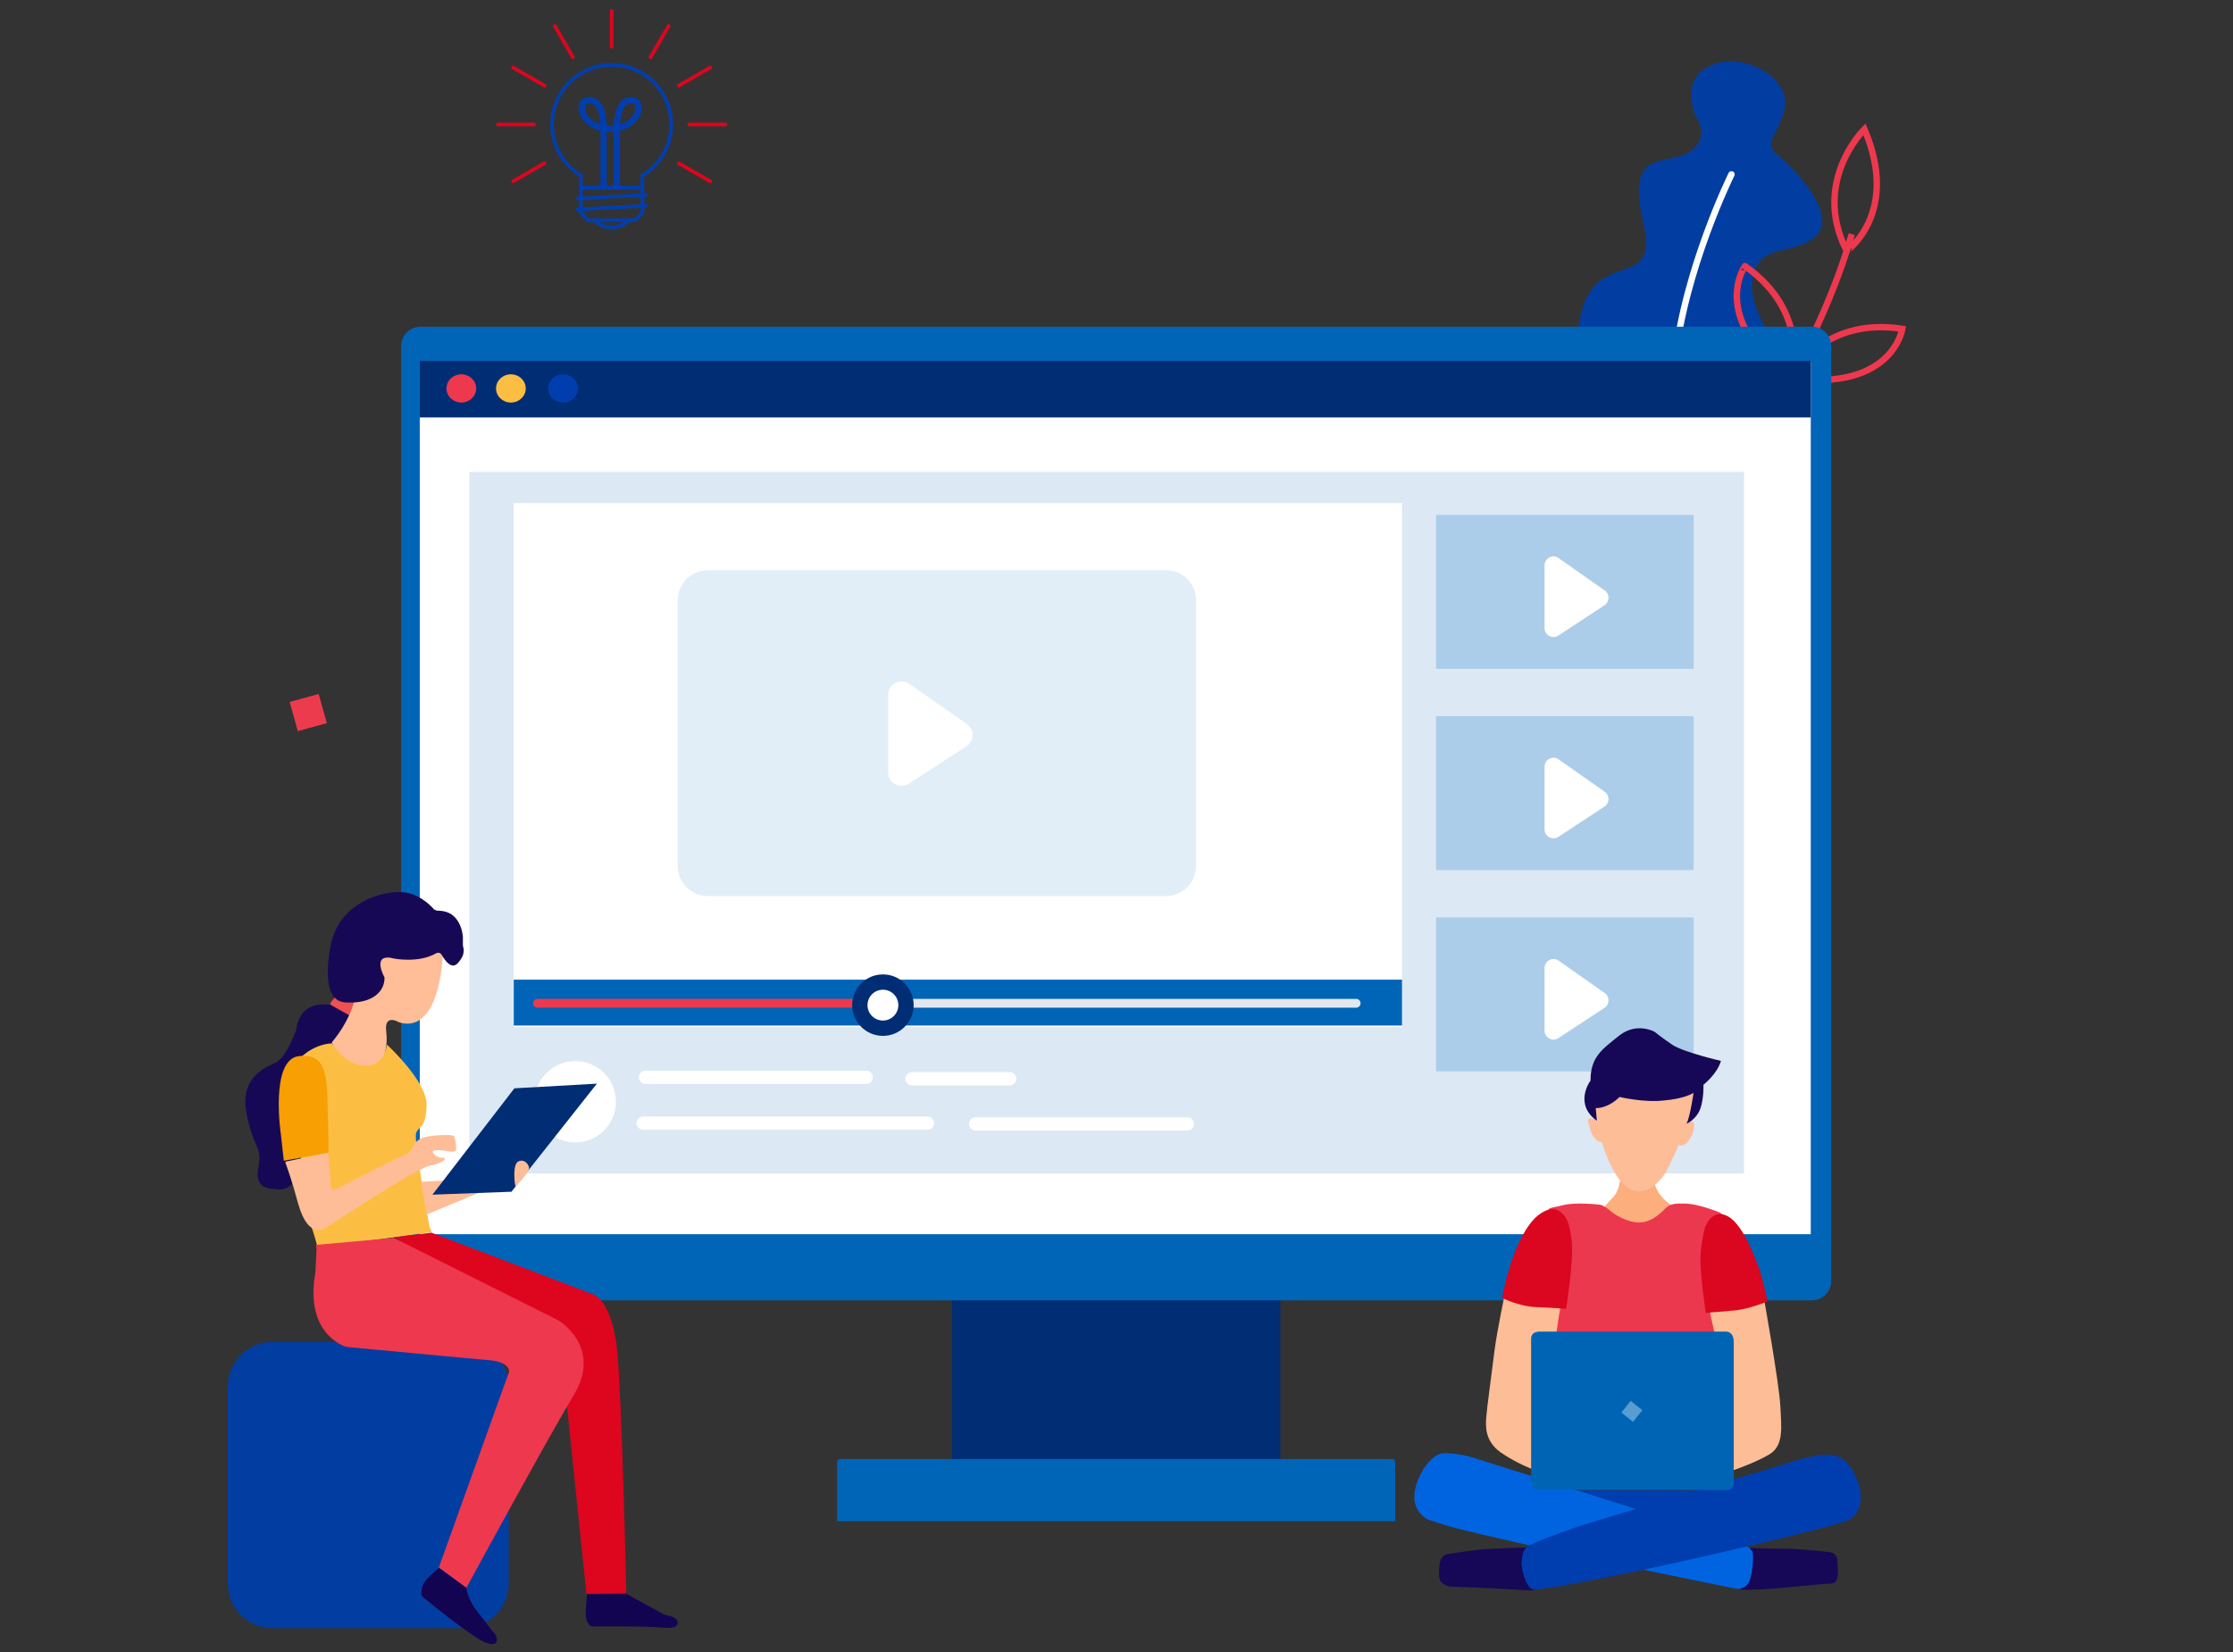 <svg width="500" height="370" viewBox="0 0 500 370" fill="none" xmlns="http://www.w3.org/2000/svg">
<rect x="0" y="0" width="500" height="370" fill="#333333" stroke="none"/>
<path d="M379.67 25.97C379.67 25.97 375.926 17.834 383.044 14.655C390.162 11.475 400.351 17.184 399.703 23.45C399.055 29.716 394.106 31.612 398.133 34.823C402.161 38.034 411.896 48.508 406.354 53.08C400.812 57.651 393.551 53.958 392.364 63.081C391.178 72.203 405.082 81.668 391.491 87.668C377.891 93.674 352.062 98.294 353.288 75.622C354.515 52.95 372.045 67.124 367.992 49.992C363.939 32.86 372.894 37.335 378.105 34.1C383.316 30.889 379.67 25.97 379.67 25.97Z" fill="#023EA1"/>
<path d="M387.699 39.06C387.699 39.06 377.186 60.256 374.947 81.366C372.708 102.476 375.719 107.346 375.719 107.346" stroke="white" stroke-width="1.439" stroke-miterlimit="10" stroke-linecap="round" stroke-linejoin="round"/>
<path d="M370.949 131.438C370.949 131.438 404.466 88.713 414.634 52.437" stroke="#EE384E" stroke-width="1.439" stroke-miterlimit="10"/>
<path d="M417.468 28.939C417.468 28.939 405.524 40.61 413.511 56.201C413.506 56.191 425.505 47.792 417.468 28.939Z" stroke="#EE384E" stroke-width="1.439" stroke-miterlimit="10"/>
<path d="M401.036 84.9C401.036 84.9 405.85 70.256 390.721 59.599C390.716 59.59 382.508 71.211 401.036 84.9Z" stroke="#EE384E" stroke-width="1.439" stroke-miterlimit="10"/>
<path d="M382.128 115.813C382.128 115.813 389.716 102.393 376.962 88.979C376.962 88.979 366.641 98.767 382.128 115.813Z" stroke="#EE384E" stroke-width="1.439" stroke-miterlimit="10"/>
<path d="M382.548 116.301C382.548 116.301 390.971 103.387 408.753 108.534C408.753 108.534 404.818 122.21 382.548 116.301Z" stroke="#EE384E" stroke-width="1.439" stroke-miterlimit="10"/>
<path d="M400.962 84.696C400.962 84.696 407.669 70.815 425.956 73.653C425.956 73.653 423.798 87.711 400.962 84.696Z" stroke="#EE384E" stroke-width="1.439" stroke-miterlimit="10"/>
<path d="M286.685 285.912H213.16V334.446H286.685V285.912Z" fill="#012D75"/>
<path d="M405.686 73.171H94.181C91.762 73.171 89.819 75.134 89.819 77.532V286.884C89.819 289.302 91.783 291.245 94.181 291.245H405.686C408.105 291.245 410.048 289.281 410.048 286.884V77.532C410.048 75.114 408.084 73.171 405.686 73.171Z" fill="#0064B7"/>
<path d="M405.457 81.004H93.993V276.424H405.457V81.004Z" fill="white"/>
<path d="M405.457 80.839H93.993V93.489H405.457V80.839Z" fill="#012D75"/>
<path d="M103.296 90.161C105.134 90.161 106.624 88.745 106.624 86.999C106.624 85.252 105.134 83.836 103.296 83.836C101.458 83.836 99.968 85.252 99.968 86.999C99.968 88.745 101.458 90.161 103.296 90.161Z" fill="#EE384E"/>
<path d="M114.396 90.162C116.234 90.162 117.724 88.746 117.724 86.999C117.724 85.252 116.234 83.836 114.396 83.836C112.558 83.836 111.068 85.252 111.068 86.999C111.068 88.746 112.558 90.162 114.396 90.162Z" fill="#FCBE42"/>
<path d="M126.077 90.162C127.915 90.162 129.405 88.746 129.405 86.999C129.405 85.252 127.915 83.836 126.077 83.836C124.239 83.836 122.749 85.252 122.749 86.999C122.749 88.746 124.239 90.162 126.077 90.162Z" fill="#003EB0"/>
<path d="M311.781 326.778H188.067C187.716 326.778 187.447 327.067 187.447 327.398V340.71H312.401V327.398C312.401 327.046 312.132 326.778 311.781 326.778Z" fill="#0064B7"/>
<path d="M390.516 105.705H105.097V262.823H390.516V105.705Z" fill="#DCE8F4"/>
<path d="M313.929 112.671H115.037V230.018H313.929V112.671Z" fill="white"/>
<path d="M313.929 219.415H115.037V229.688H313.929V219.415Z" fill="#0064B7"/>
<g opacity="0.35">
<path d="M261.075 127.704H158.507C154.766 127.704 151.748 130.722 151.748 134.463V193.932C151.748 197.674 154.766 200.692 158.507 200.692H261.054C264.795 200.692 267.813 197.674 267.813 193.932V134.463C267.834 130.722 264.816 127.704 261.075 127.704Z" fill="#ACCDE9"/>
</g>
<path d="M203.522 175.522C201.527 176.821 198.886 175.389 198.886 173.007V155.634C198.886 153.21 201.612 151.787 203.601 153.173L216.491 162.156C218.237 163.373 218.196 165.971 216.412 167.132L203.522 175.522Z" fill="white"/>
<path d="M120.349 223.714C119.811 223.714 119.356 224.168 119.356 224.706C119.356 225.264 119.811 225.698 120.349 225.698H196.602C196.602 225.14 196.602 224.52 196.602 223.714H120.349Z" fill="#EE384E"/>
<path d="M303.659 223.714H196.585C196.585 224.52 196.585 225.14 196.585 225.698H303.659C304.196 225.698 304.651 225.243 304.651 224.706C304.651 224.168 304.217 223.714 303.659 223.714Z" fill="#E2E8ED"/>
<path d="M197.699 232.003C201.5 232.003 204.582 228.921 204.582 225.119C204.582 221.318 201.5 218.236 197.699 218.236C193.897 218.236 190.815 221.318 190.815 225.119C190.815 228.921 193.897 232.003 197.699 232.003Z" fill="#012D75"/>
<path d="M197.698 228.572C199.605 228.572 201.15 227.026 201.15 225.12C201.15 223.213 199.605 221.668 197.698 221.668C195.792 221.668 194.246 223.213 194.246 225.12C194.246 227.026 195.792 228.572 197.698 228.572Z" fill="white"/>
<path d="M128.805 255.877C133.84 255.877 137.921 251.796 137.921 246.761C137.921 241.727 133.84 237.646 128.805 237.646C123.771 237.646 119.689 241.727 119.689 246.761C119.689 251.796 123.771 255.877 128.805 255.877Z" fill="white"/>
<path d="M193.938 242.772H144.535C143.708 242.772 143.047 242.111 143.047 241.284C143.047 240.457 143.708 239.796 144.535 239.796H193.938C194.765 239.796 195.426 240.457 195.426 241.284C195.426 242.111 194.765 242.772 193.938 242.772Z" fill="white"/>
<path d="M207.684 253.045H144.039C143.212 253.045 142.551 252.384 142.551 251.557C142.551 250.73 143.212 250.069 144.039 250.069H207.684C208.511 250.069 209.172 250.73 209.172 251.557C209.172 252.384 208.511 253.045 207.684 253.045Z" fill="white"/>
<path d="M265.871 253.211H218.474C217.647 253.211 216.985 252.549 216.985 251.722C216.985 250.896 217.647 250.234 218.474 250.234H265.871C266.698 250.234 267.36 250.896 267.36 251.722C267.36 252.549 266.698 253.211 265.871 253.211Z" fill="white"/>
<path d="M226.08 243.103H204.211C203.384 243.103 202.723 242.441 202.723 241.615C202.723 240.788 203.384 240.126 204.211 240.126H226.08C226.907 240.126 227.569 240.788 227.569 241.615C227.569 242.441 226.907 243.103 226.08 243.103Z" fill="white"/>
<path d="M379.228 115.317H321.557V149.796H379.228V115.317Z" fill="#ACCDE9"/>
<path d="M348.946 142.343C347.617 143.217 345.848 142.263 345.848 140.672V126.631C345.848 125.011 347.673 124.063 348.998 124.995L359.317 132.25C360.472 133.062 360.445 134.782 359.266 135.557L348.946 142.343Z" fill="white"/>
<path d="M379.228 160.4H321.557V194.879H379.228V160.4Z" fill="#ACCDE9"/>
<path d="M348.946 187.425C347.617 188.3 345.848 187.346 345.848 185.754V171.713C345.848 170.093 347.673 169.146 348.998 170.077L359.317 177.333C360.472 178.145 360.445 179.865 359.266 180.64L348.946 187.425Z" fill="white"/>
<path d="M379.228 205.483H321.557V239.961H379.228V205.483Z" fill="#ACCDE9"/>
<path d="M348.946 232.508C347.617 233.382 345.848 232.428 345.848 230.836V216.796C345.848 215.176 347.673 214.228 348.998 215.159L359.317 222.415C360.472 223.227 360.445 224.947 359.266 225.722L348.946 232.508Z" fill="white"/>
<path d="M103.902 300.546H61C55.477 300.546 51 305.023 51 310.546V354.667C51 360.19 55.477 364.667 61 364.667H103.902C109.425 364.667 113.902 360.19 113.902 354.667V310.546C113.902 305.023 109.425 300.546 103.902 300.546Z" fill="#023EA1"/>
<path d="M76.257 225.563C76.257 225.563 67.346 222.291 66.297 230.797C66.297 230.797 64.069 236.948 61.711 237.995C59.483 239.042 53.717 241.266 55.158 249.118C56.6 257.1 58.696 256.576 57.91 261.157C56.993 265.737 59.221 266.261 62.366 266.392C65.511 266.522 66.428 263.512 66.428 263.512L65.511 253.305L67.608 236.817L74.422 234.068C74.422 234.068 77.96 229.62 78.222 227.918C78.484 226.217 76.257 225.563 76.257 225.563Z" fill="#170856"/>
<path d="M75.076 223.339C75.076 223.339 73.635 224.778 74.028 225.04C74.421 225.302 78.221 227.395 78.221 227.395C78.221 227.395 79.401 225.171 79.27 224.516C79.139 223.861 75.076 223.339 75.076 223.339Z" fill="#F05051"/>
<path d="M98.801 212.215C99.063 212.215 99.194 212.346 99.194 212.608C99.194 214.571 98.67 223.993 95.001 227.526C95.001 227.526 93.035 230.144 89.366 228.965C89.366 228.965 85.958 226.872 86.483 231.059C87.007 235.247 85.303 239.303 83.993 239.827C82.682 240.482 77.178 238.911 75.868 236.556C75.082 234.985 74.557 234.2 74.426 233.808C74.295 233.677 74.295 233.546 74.426 233.284C75.213 232.368 78.096 228.835 79.406 223.993C80.979 218.367 80.061 212.87 85.303 211.823C89.628 211.169 97.097 212.085 98.801 212.215Z" fill="#FFBE97"/>
<path d="M103.649 211.822C103.649 211.691 103.649 211.693 103.649 211.562C103.649 211.038 103.649 210.383 103.649 209.86C103.518 208.159 102.863 206.327 101.552 205.149C100.504 204.233 99.194 203.971 98.014 203.971C97.752 203.971 97.49 203.84 97.228 203.709C96.311 202.663 93.427 199.783 89.496 199.783C84.778 199.783 76.523 202.401 74.295 210.645C74.164 211.169 71.019 224.123 77.309 224.516C83.73 224.909 86.22 221.769 86.089 218.889C86.089 218.889 82.944 213.263 88.317 214.702C88.317 214.702 93.821 215.748 97.621 213.524C98.145 213.263 98.669 213.394 98.931 213.916C99.718 215.225 101.159 217.319 102.6 215.618C103.125 214.964 103.649 214.309 103.781 213.394C103.912 212.739 103.781 212.346 103.649 211.822Z" fill="#170856"/>
<path d="M74.293 233.676C74.293 233.676 77.439 238.78 81.894 238.649C86.35 238.649 86.612 233.938 86.612 233.938C86.612 233.938 95.654 242.182 95.523 247.547C95.392 252.913 93.688 252.127 93.164 253.828C92.64 255.66 96.178 274.766 96.178 274.766L96.702 275.943L71.148 279.477C71.148 279.477 70.1 275.42 69.445 274.111C68.789 272.803 65.12 239.172 65.12 239.172L66.824 237.34C66.693 237.471 69.707 233.938 74.293 233.676Z" fill="#FCBE42"/>
<path d="M62.894 254.091C62.894 254.091 60.404 237.472 66.825 236.556C73.116 235.771 73.247 241.005 73.378 248.726C73.64 256.446 73.509 258.147 73.509 258.147L63.549 259.979L62.894 254.091Z" fill="#F79F03"/>
<path d="M73.246 258.277C73.377 258.277 73.508 258.408 73.508 258.539L74.033 264.951C74.033 265.868 74.164 266.783 75.081 266.39C75.605 266.13 76.26 265.868 77.047 265.475C79.93 263.905 88.448 259.586 91.2 258.408C91.724 258.146 91.986 257.755 92.248 257.231C92.51 256.445 93.296 255.268 94.869 254.744C97.359 254.09 101.683 254.09 101.683 254.482C101.815 254.744 102.339 256.838 102.077 257.624C101.815 258.277 99.849 257.755 99.849 257.755C99.849 257.755 95.918 257.1 97.097 258.408C97.752 259.194 98.669 259.325 99.325 259.325C99.587 259.325 99.718 259.586 99.456 259.848C98.931 260.24 98.014 260.764 96.442 261.026C93.559 261.418 73.115 274.897 73.115 274.897C73.115 274.897 69.184 278.038 66.825 269.793C65.121 263.512 64.204 261.287 63.942 260.502C63.811 260.371 63.942 260.109 64.204 260.109L73.246 258.277Z" fill="#FEBD96"/>
<path d="M107.184 267.176L95.521 272.018L94.342 264.691L99.059 264.429L107.184 267.176Z" fill="#FEBD96"/>
<path d="M115.178 243.752L133.656 242.705L114.524 266.914L96.832 267.569L115.178 243.752Z" fill="#012D75"/>
<path d="M115.312 265.213C115.312 265.213 114.658 260.764 116.099 260.11C117.54 259.456 118.588 261.026 118.457 261.811C118.326 262.728 115.443 265.737 115.443 265.737L115.312 265.213Z" fill="#FEBD96"/>
<path d="M96.573 276.075L132.611 289.815C132.611 289.815 137.066 290.731 138.247 302.901C139.295 315.071 140.211 355.507 140.211 355.507V356.816L131.301 356.947L126.845 313.894L105.616 287.983L88.317 277.122L96.573 276.075Z" fill="#DE051F"/>
<path d="M70.751 278.822L88.18 277.252L125.004 295.703C125.004 295.703 134.964 301.592 128.542 312.323C122.121 323.052 104.429 355.636 104.429 355.636L98.271 351.057L113.996 307.219C113.996 307.219 114.39 304.994 109.148 304.601C104.299 304.209 81.104 301.985 78.089 301.723C77.827 301.723 77.565 301.592 77.303 301.592C75.469 300.937 68.392 297.404 70.62 284.973L70.882 279.739L70.751 278.822Z" fill="#EE384E"/>
<path d="M140.212 356.947L148.075 361.264C148.468 361.526 148.861 361.657 149.385 361.788C150.172 361.919 151.744 362.311 151.744 363.489C151.744 363.489 152.007 364.929 148.206 364.536C144.406 364.143 132.48 364.274 132.48 364.274C132.48 364.274 130.908 363.882 131.17 360.479L131.432 357.076L140.212 356.947Z" fill="#130452"/>
<path d="M104.433 355.637C104.433 355.637 104.563 357.731 106.529 360.478C107.709 362.049 108.888 363.489 110.067 365.059C110.329 365.451 110.723 365.713 110.985 366.237C111.116 366.499 111.247 366.891 111.247 367.152C111.247 367.414 111.247 367.807 110.854 368.069C110.461 368.331 109.805 368.2 109.281 368.069C109.15 368.069 109.019 367.938 108.888 367.938C105.874 366.891 96.701 359.301 94.735 357.731C94.473 357.469 94.342 357.207 94.342 356.945C94.342 356.292 94.473 354.983 95.259 354.067C96.439 352.627 98.273 351.188 98.273 351.188L104.433 355.637Z" fill="#130452"/>
<path d="M390.689 346.613C390.689 346.613 395.904 346.874 399.816 346.874C403.597 346.874 409.725 347.656 409.725 347.656C409.725 347.656 411.29 347.656 411.42 349.612C411.551 351.568 411.551 352.35 411.551 352.35C411.551 352.35 411.681 354.697 409.856 354.697C408.03 354.697 396.295 356.001 393.688 356.001C391.08 356.001 389.124 356.523 389.124 354.697C388.994 352.872 388.863 346.483 390.689 346.613Z" fill="#160856"/>
<path d="M394.992 290.937C394.992 290.937 398.382 309.844 398.643 314.929C398.903 319.884 399.425 323.795 396.165 325.751C392.905 327.707 387.429 329.532 387.429 329.532L380.779 295.631V291.72L394.992 290.937Z" fill="#FDBD97"/>
<path d="M336.965 289.764C336.965 289.764 335.14 298.37 334.618 302.673C334.097 306.975 332.923 315.451 332.793 317.406C332.662 319.362 332.402 322.622 335.922 325.23C339.443 327.707 343.354 329.141 343.354 329.141L350.656 289.764H336.965Z" fill="#FDBD97"/>
<path d="M362.917 262.513C362.917 262.513 362.917 266.425 361.222 268.12C359.527 269.815 357.311 272.683 357.311 272.683C357.311 272.683 361.222 278.942 369.176 278.029C376.999 277.247 378.434 271.51 378.434 271.51C378.434 271.51 371.001 270.467 370.089 263.426C369.306 256.385 368.133 256.385 368.133 256.385L362.917 262.513Z" fill="#FDAE7D"/>
<path d="M357.178 246.866C357.178 246.866 357.439 255.863 361.741 262.904C365.914 269.945 370.999 266.033 373.085 262.383C375.041 258.732 380.387 246.866 379.344 243.737C378.17 240.608 362.654 239.173 362.654 239.173L357.178 246.866Z" fill="#FDBD97"/>
<path d="M377.129 251.951C377.129 251.951 379.346 250.256 379.346 251.951C379.346 253.646 378.173 256.124 376.869 256.515C375.434 256.776 375.695 255.993 376.086 254.82C376.347 253.646 377.129 251.951 377.129 251.951Z" fill="#FDBD97"/>
<path d="M357.831 255.602C358.483 255.863 359.135 255.993 359.135 255.08C359.135 253.385 357.962 250.908 356.658 250.517C355.223 250.256 355.484 251.038 355.875 252.212C356.006 252.603 356.136 252.994 356.267 253.516C356.527 254.298 357.31 255.341 357.831 255.602Z" fill="#FDBD97"/>
<path d="M357.569 251.038L357.308 248.17C357.308 248.17 359.786 248.431 362.654 245.692C362.654 245.692 368.131 246.996 372.564 246.475C377.258 246.084 379.214 244.78 379.214 244.78C379.214 244.78 378.431 250.126 377.649 251.69C377.649 251.69 379.866 250.778 380.778 248.17C381.561 245.692 381.43 242.954 381.43 242.954C381.43 242.954 384.56 240.477 385.342 237.608C385.342 237.608 376.867 235.653 374.389 233.957C371.912 232.262 370.478 231.089 370.478 231.089C370.478 231.089 366.566 228.872 362.654 231.871C358.743 235.001 356.135 236.696 356.135 242.042C356.004 242.172 352.354 247.257 357.569 251.038Z" fill="#160856"/>
<path d="M358.221 269.814C358.221 269.814 352.876 269.162 349.877 269.945C347.008 270.727 346.095 270.205 346.878 272.422C347.66 274.639 351.572 284.939 349.746 291.328C347.921 297.717 345.443 330.836 345.443 330.836C345.443 330.836 365.523 331.619 373.216 332.01C381.039 332.401 386.777 330.967 386.777 330.967C386.777 330.967 388.472 316.754 386.777 310.496C385.082 304.367 382.865 293.806 382.865 293.806C382.865 293.806 381.431 279.333 383.386 275.812C385.342 272.292 386.777 272.161 384.299 271.249C381.822 270.336 379.084 269.553 376.997 269.553C375.042 269.553 373.998 269.553 372.825 270.727C371.651 271.9 369.304 274.248 366.045 273.726C362.785 273.204 360.308 270.988 360.308 270.988C360.308 270.988 359.134 269.945 358.221 269.814Z" fill="#EC384E"/>
<path d="M348.702 270.988C348.702 270.988 346.877 270.075 344.139 272.422C341.14 275.03 339.054 280.506 338.01 283.896C336.967 287.287 336.315 290.677 336.315 290.677C336.315 290.677 340.097 292.632 344.139 292.763C348.05 292.893 350.658 293.154 350.658 293.154C350.658 293.154 352.353 282.853 351.962 278.29C351.441 273.726 350.789 272.161 348.702 270.988Z" fill="#DB061F"/>
<path d="M381.824 274.769C381.824 274.769 383.388 270.466 386.909 272.422C390.429 274.378 393.037 281.94 393.95 284.287C394.732 286.634 395.775 291.459 395.775 291.459C395.775 291.459 391.603 293.284 387.952 293.545C384.432 293.806 381.954 294.067 381.954 294.067C381.954 294.067 380.52 284.679 380.781 281.028C381.041 277.377 381.824 274.769 381.824 274.769Z" fill="#DB061F"/>
<path d="M352.747 333.835H379.738L365.786 338.138L352.747 333.835Z" fill="#003EB0"/>
<path d="M328.753 326.143C328.753 326.143 378.04 341.529 388.863 345.31C388.863 345.31 392.383 346.223 392.514 348.048C392.644 349.874 392.253 352.481 391.862 353.785C391.47 355.089 390.297 356.132 388.341 355.741C386.385 355.35 342.183 346.483 324.711 341.92L319.757 340.355C319.757 340.355 316.106 338.66 316.758 334.227C317.41 329.794 320.669 325.752 323.016 325.491C325.363 325.36 328.753 326.143 328.753 326.143Z" fill="#0064E1"/>
<path d="M324.319 348.048C324.319 348.048 330.447 347.005 334.228 346.874C337.879 346.744 342.834 346.353 343.616 346.874C344.399 347.396 345.051 354.567 345.051 354.567C345.051 354.567 345.703 356.523 340.878 356.132C336.054 355.741 324.84 355.35 324.84 355.35C324.84 355.35 322.363 355.219 322.233 353.003C322.102 350.786 322.493 349.743 322.493 349.743C322.493 349.743 322.624 348.309 324.319 348.048Z" fill="#160856"/>
<path d="M353.658 341.789C353.658 341.789 383.517 332.662 394.209 329.532C404.901 326.403 410.768 323.535 414.289 328.489C417.679 333.444 417.418 339.051 413.506 340.615C409.595 342.18 378.432 349.482 365.523 352.09C352.615 354.697 344.14 356.393 342.966 355.871C341.793 355.349 340.489 351.568 340.749 349.482C341.01 347.396 341.141 346.613 343.618 345.57C346.095 344.397 353.658 341.789 353.658 341.789Z" fill="#003EB0"/>
<path d="M350.27 298.239H386.257C386.257 298.239 388.213 297.978 388.213 300.586C388.213 303.194 388.213 331.619 388.213 331.619C388.213 331.619 388.343 333.705 386.779 333.705C385.214 333.705 344.533 333.705 344.533 333.705C344.533 333.705 342.838 334.226 342.838 331.358C342.838 328.489 342.838 299.804 342.838 299.804C342.838 299.804 342.707 298.239 344.793 298.239C346.749 298.239 350.27 298.239 350.27 298.239Z" fill="#0064B5"/>
<path d="M367.741 315.842L365.133 313.756L363.047 316.363L365.655 318.45L367.741 315.842Z" fill="#579CD2"/>
<path d="M143.834 41.641H130.085C129.863 41.641 129.681 41.813 129.681 42.046V47.707C129.681 47.808 129.731 47.919 129.802 47.99L131.419 49.608C131.49 49.678 131.591 49.729 131.713 49.729H142.227C142.328 49.729 142.439 49.678 142.51 49.608L144.127 47.99C144.198 47.919 144.248 47.818 144.248 47.707V42.036C144.248 41.813 144.056 41.641 143.834 41.641ZM143.43 47.535L142.055 48.91H131.885L130.51 47.535V42.44H143.45V47.535H143.43Z" fill="#003EB0"/>
<path d="M144.634 43.249L129.258 44.058C129.035 44.068 128.863 44.26 128.873 44.483C128.884 44.705 129.055 44.867 129.278 44.867C129.288 44.867 129.288 44.867 129.298 44.867L144.675 44.058C144.897 44.048 145.069 43.856 145.059 43.634C145.039 43.411 144.847 43.239 144.634 43.249Z" fill="#003EB0"/>
<path d="M144.634 45.685L129.258 46.493C129.035 46.504 128.863 46.696 128.873 46.918C128.884 47.14 129.055 47.302 129.278 47.302C129.288 47.302 129.288 47.302 129.298 47.302L144.675 46.493C144.897 46.483 145.069 46.291 145.059 46.069C145.039 45.836 144.847 45.654 144.634 45.685Z" fill="#003EB0"/>
<path d="M136.96 14.132C129.368 14.132 123.211 20.299 123.211 27.881C123.211 32.662 125.627 36.999 129.681 39.527V42.034C129.681 42.256 129.863 42.438 130.085 42.438H143.834C144.057 42.438 144.239 42.256 144.239 42.034V39.527C148.293 36.989 150.709 32.652 150.709 27.881C150.709 20.299 144.542 14.132 136.96 14.132ZM143.622 38.95C143.501 39.021 143.42 39.163 143.42 39.304V41.64H130.48V39.304C130.48 39.163 130.409 39.031 130.277 38.95C126.345 36.585 124.01 32.44 124.01 27.881C124.01 20.743 129.812 14.941 136.95 14.941C144.087 14.941 149.89 20.743 149.89 27.881C149.9 32.45 147.555 36.585 143.622 38.95Z" fill="#003EB0"/>
<path d="M140.779 48.961C140.577 48.859 140.334 48.94 140.233 49.133C140.203 49.193 139.475 50.528 136.958 50.528C134.44 50.528 133.702 49.183 133.682 49.133C133.581 48.93 133.349 48.849 133.146 48.961C132.944 49.062 132.863 49.294 132.964 49.496C132.995 49.577 133.925 51.336 136.958 51.336C139.991 51.336 140.921 49.567 140.951 49.496C141.062 49.294 140.981 49.062 140.779 48.961Z" fill="#003EB0"/>
<path d="M119.57 27.476H111.483C111.26 27.476 111.078 27.647 111.078 27.88C111.078 28.102 111.26 28.284 111.483 28.284H119.57C119.793 28.284 119.974 28.102 119.974 27.88C119.974 27.657 119.793 27.476 119.57 27.476Z" fill="#DE051F"/>
<path d="M162.437 27.474H154.35C154.127 27.474 153.945 27.656 153.945 27.879C153.945 28.101 154.127 28.283 154.35 28.283H162.437C162.66 28.283 162.842 28.101 162.842 27.879C162.852 27.656 162.66 27.474 162.437 27.474Z" fill="#DE051F"/>
<path d="M122.251 36.373C122.13 36.17 121.887 36.12 121.705 36.221L114.699 40.265C114.497 40.386 114.447 40.629 114.548 40.811C114.618 40.942 114.76 41.013 114.901 41.013C114.972 41.013 115.043 41.003 115.104 40.952L122.11 36.908C122.302 36.807 122.372 36.565 122.251 36.373Z" fill="#DE051F"/>
<path d="M159.371 14.931C159.25 14.728 159.007 14.678 158.825 14.779L151.819 18.833C151.617 18.954 151.567 19.197 151.668 19.379C151.739 19.51 151.88 19.581 152.022 19.581C152.092 19.581 152.163 19.561 152.224 19.52L159.23 15.476C159.422 15.375 159.482 15.133 159.371 14.931Z" fill="#DE051F"/>
<path d="M149.899 5.468C149.697 5.367 149.454 5.418 149.353 5.62L145.31 12.626C145.188 12.828 145.259 13.071 145.461 13.172C145.532 13.202 145.603 13.233 145.663 13.233C145.805 13.233 145.946 13.162 146.017 13.03L150.061 6.024C150.162 5.822 150.091 5.58 149.899 5.468Z" fill="#DE051F"/>
<path d="M136.965 2C136.743 2 136.561 2.182 136.561 2.404V10.492C136.561 10.714 136.743 10.896 136.965 10.896C137.187 10.896 137.369 10.714 137.369 10.492V2.404C137.369 2.182 137.187 2 136.965 2Z" fill="#DE051F"/>
<path d="M128.619 12.615L124.575 5.609C124.454 5.407 124.211 5.356 124.029 5.457C123.827 5.579 123.777 5.821 123.878 6.003L127.921 13.009C127.992 13.14 128.134 13.211 128.275 13.211C128.346 13.211 128.417 13.201 128.478 13.151C128.659 13.06 128.73 12.817 128.619 12.615Z" fill="#DE051F"/>
<path d="M159.229 40.277L152.223 36.233C152.02 36.132 151.778 36.182 151.677 36.384C151.555 36.587 151.626 36.829 151.828 36.93L158.834 40.974C158.905 41.005 158.976 41.035 159.036 41.035C159.178 41.035 159.319 40.964 159.39 40.833C159.481 40.62 159.421 40.378 159.229 40.277Z" fill="#DE051F"/>
<path d="M122.095 18.822L115.089 14.778C114.887 14.677 114.644 14.728 114.543 14.93C114.422 15.132 114.492 15.375 114.695 15.476L121.7 19.52C121.771 19.55 121.832 19.58 121.903 19.58C122.044 19.58 122.186 19.51 122.256 19.378C122.368 19.186 122.297 18.943 122.095 18.822Z" fill="#DE051F"/>
<path d="M138.13 41.638V28.577C138.13 28.577 137.948 22.42 141.304 22.42C144.66 22.42 143.114 28.819 136.644 28.819" stroke="#003EB0" stroke-width="1.377" stroke-miterlimit="10"/>
<path d="M135.151 41.639V28.578C135.151 28.578 135.333 22.421 131.976 22.421C128.62 22.421 130.167 28.821 136.637 28.821" stroke="#003EB0" stroke-width="1.377" stroke-miterlimit="10"/>
<path d="M71.356 155.432L64.863 157.215L66.689 163.751L73.182 161.969L71.356 155.432Z" fill="#ED3B4E"/>
</svg>
